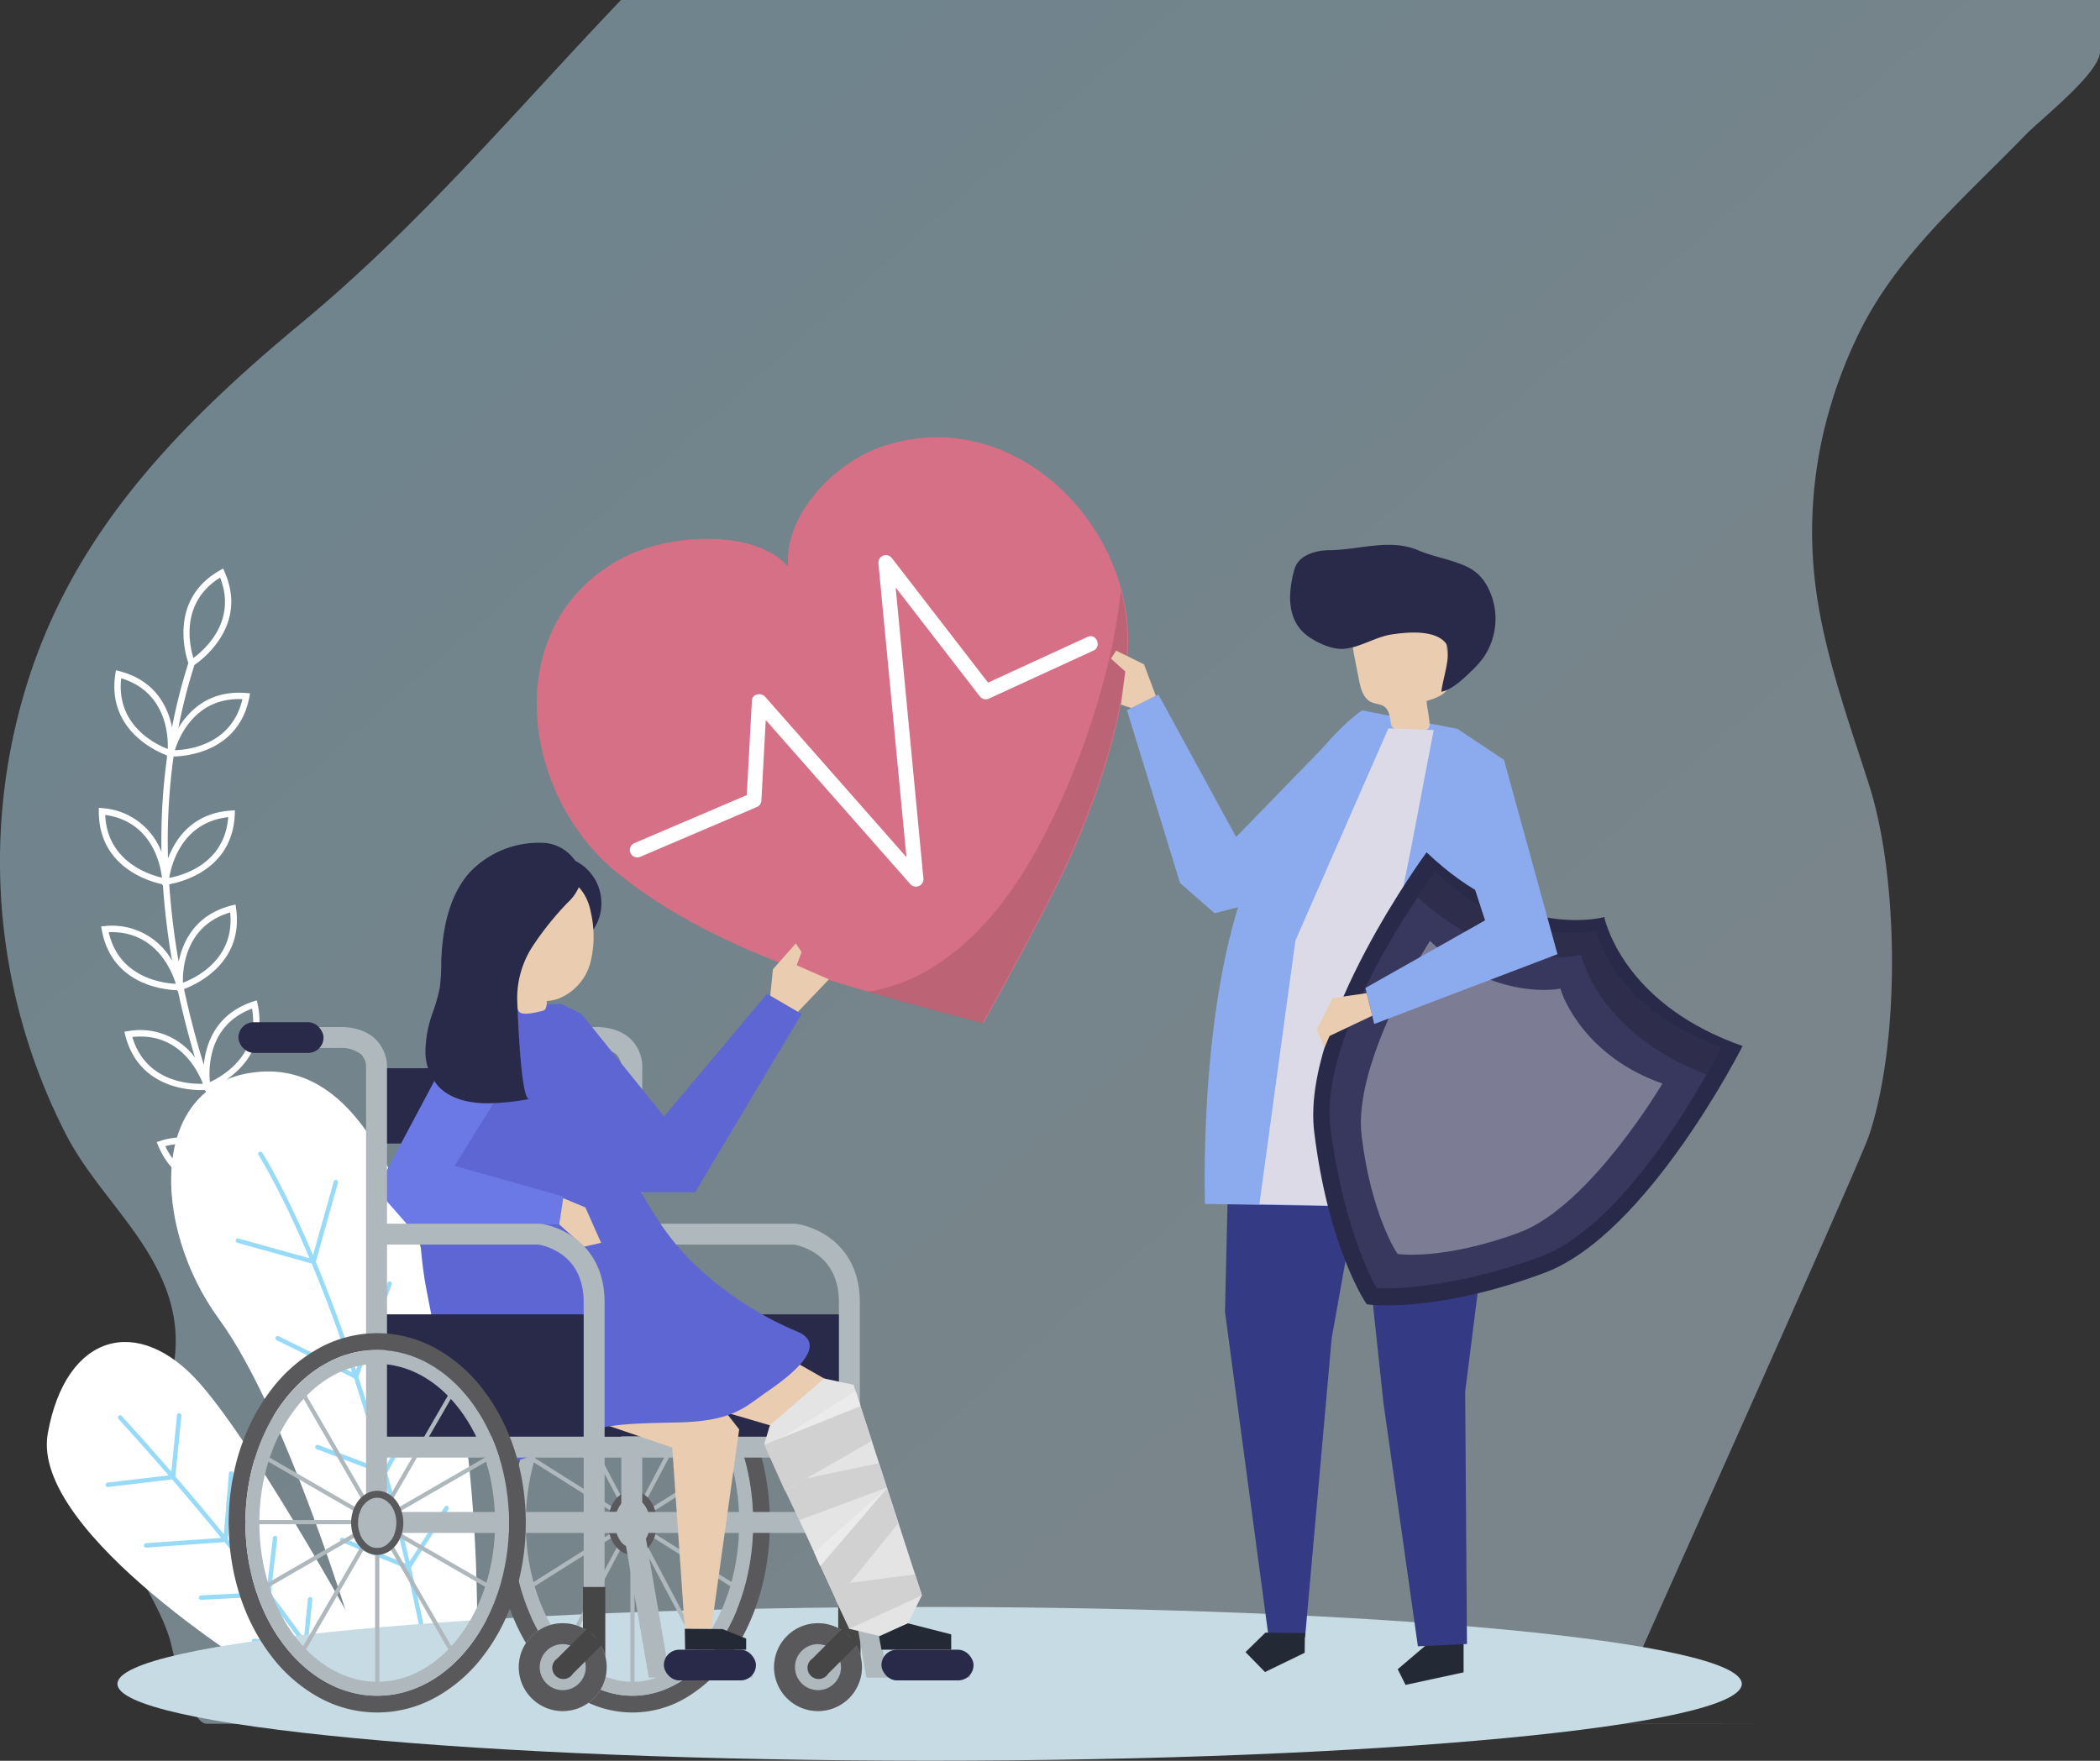 <svg xmlns="http://www.w3.org/2000/svg" xmlns:xlink="http://www.w3.org/1999/xlink" width="431.623" height="361.994" viewBox="0 0 431.623 361.994">
  <rect x="0" y="0" width="431.623" height="361.994" fill="#333333" stroke="none"/>
  <defs>
    <linearGradient id="linear-gradient" x1="0.32" x2="0.886" y2="0.52" gradientUnits="objectBoundingBox">
      <stop offset="0" stop-color="#b5e2f6"/>
      <stop offset="1" stop-color="#cae4ef"/>
    </linearGradient>
  </defs>
  <g id="Group_4030" data-name="Group 4030" transform="translate(-169 -331.006)">
    <path id="Path_1" data-name="Path 1" d="M411.911,85.587a89.924,89.924,0,0,0-2.7,34.051c1.651,14.336,6.729,28.185,11.165,42.078,6.1,19.1,6.408,52.63,0,71.913-2.243,6.747-53.458,120.514-53.475,121.01,0,0,72.062.027,0,.035s-287.777,0-288.252,0c-3.379-.025-6.8-14.226-7.177-15.925C69,327.7,56.684,315.891,61.808,305.519c7.274-14.725,14.855-26.43,7.518-42.627C64.5,252.237,55.163,243.983,49.819,233.63a122.792,122.792,0,0,1-8.843-90.176C50.191,111.36,71.358,88.893,98.328,66.53c24.221-20.083,44.207-43.935,65.5-66.247H467.816s0,10.64,0,10.652c-.117,4.439-12.063,13.74-15.352,17.128-12.728,13.108-26.294,24.639-34.12,40.57a95.969,95.969,0,0,0-6.433,16.954" transform="translate(132.807 330.723)" opacity="0.46" fill="url(#linear-gradient)"/>
    <path id="Path_2" data-name="Path 2" d="M110.73,324.053a251.193,251.193,0,0,1-25.47-36.592l.005,0-.1-.167c2.1-1.693,10.062-9.022,4.877-19.245l-.325-.642-.608.386c-6.581,4.182-7.248,10.312-6.706,14.6-1.831-3.338-3.655-6.823-5.429-10.448q-1.286-2.631-2.565-5.421l.086-.023-.081-.178c2.276-1.454,10.99-7.864,6.959-18.594l-.254-.674-.647.318c-7.226,3.545-8.415,9.845-8.255,14.193-2.065-4.823-4.051-9.939-5.865-15.3,2.552-1.169,11.917-6.281,9.472-17.386l-.154-.7-.685.222c-7.746,2.507-9.779,8.689-10.206,13.023-1.552-5.016-2.925-10.221-4.064-15.568,2.637-.99,12.328-5.422,10.682-16.665l-.1-.712-.7.173C63.1,210.5,60.494,216,59.616,220.228a148.728,148.728,0,0,1-1.936-15.912c2.8-.51,13.078-3.152,13.47-14.482l.024-.719-.718.044c-7.966.494-11.49,5.77-13.031,9.831a125.076,125.076,0,0,1,1.144-20.937c2.687-.059,13.458-1,15.588-12.274l.133-.707-.718-.065c-7.523-.68-11.762,3.489-14.01,7.146a112.684,112.684,0,0,1,3.294-12.924c1.554-1.059,11.072-8.113,6.189-19.163l-.289-.659-.629.353c-10.564,5.945-7.111,17.356-6.519,19.071a114.214,114.214,0,0,0-3.354,13.193c-.869-4.213-3.452-9.631-10.836-11.526l-.7-.179-.112.711c-1.766,11.326,8.069,15.832,10.593,16.793l-.043.191.089.005a125.887,125.887,0,0,0-1.166,19.652,14.046,14.046,0,0,0-12.162-9.006l-.716-.071,0,.72c-.03,11.464,10.376,14.426,13.015,14.993l-.014.195.176-.017a150.232,150.232,0,0,0,1.88,15.555A14.152,14.152,0,0,0,44.4,212.91l-.718.058.127.708c2.022,11.29,12.8,12.339,15.487,12.423l.021.2.149-.043c1,4.685,2.183,9.256,3.5,13.688a14,14,0,0,0-13.807-5.422l-.712.109.179.7c2.62,10.324,12.146,11.3,15.645,11.3.273,0,.493-.007.688-.014L65,246.8l.142-.052c1.648,4.866,3.435,9.537,5.3,13.968A14.035,14.035,0,0,0,55.783,257.1l-.689.209.273.665c3.205,7.767,9.834,9.166,14.193,9.166a20,20,0,0,0,3.553-.312q1.343,2.945,2.7,5.72c1.672,3.416,3.386,6.7,5.114,9.868a14.1,14.1,0,0,0-15.295-2.248l-.661.284.345.631a14.043,14.043,0,0,0,12.977,7.672,20.237,20.237,0,0,0,5.659-.827l.082.178.063-.043a253,253,0,0,0,25.653,36.855.653.653,0,1,0,.979-.865M74.692,229.885c1.671,9.519-6.115,13.932-8.655,15.1-.273-2.782-.4-11.732,8.655-15.1M70.2,210.11c.986,9.614-7.1,13.46-9.712,14.447-.075-2.8.437-11.732,9.712-14.447m-.4-19.585c-.746,9.626-9.368,11.968-12.128,12.474.455-2.744,2.64-11.462,12.128-12.474m2.161-24.284c.25,0,.5.005.757.017-2.2,9.413-11.094,10.414-13.888,10.494.818-2.6,4.056-10.511,13.132-10.511m8.432,82.644c3.005,9.175-4.056,14.648-6.409,16.173-.635-2.708-1.962-11.6,6.409-16.173M68.133,141.276c3.521,9-3.238,14.866-5.494,16.516-.82-2.673-2.718-11.419,5.494-16.516M47.8,161.964c9.249,2.8,9.675,11.743,9.574,14.537-2.606-1.01-10.651-4.933-9.574-14.537m-3.28,28.092c9.555,1.367,11.337,10.121,11.664,12.909-2.707-.631-11.268-3.376-11.664-12.909m.719,24.113c9.627-.361,12.964,7.932,13.785,10.615-2.779-.137-11.691-1.307-13.785-10.615m4.85,21.546c9.609-1.052,13.507,7,14.511,9.613-2.8.088-11.733-.359-14.511-9.613m6.781,22.44c9.023-2.325,13.992,4.481,15.56,7.158.042.1.086.193.129.289-2.783.46-11.682,1.169-15.69-7.447M89.2,269.3c3.992,8.791-2.426,15-4.6,16.78-.927-2.623-3.222-11.313,4.6-16.78M66.833,281.095c9.036-3.418,14.831,3.4,16.452,5.68-2.681.791-11.448,2.588-16.452-5.68" transform="translate(146.109 308.488)" fill="#fff"/>
    <g id="Group_1" data-name="Group 1" transform="translate(-41 211)">
      <g id="Group_3305" data-name="Group 3305" transform="translate(27 -4)">
        <path id="Path_12" data-name="Path 12" d="M68.6,427.8s-13.843-46.929-27.986-66.252-14.5-49.192,8.485-50.874,32.691,32.4,38.974,57.434S93.649,427.8,93.649,427.8Z" transform="translate(187.409 33.671)" fill="#fff"/>
        <path id="Path_13" data-name="Path 13" d="M88.88,401.568a.457.457,0,0,0-.631.137l-7.219,11.234q-2.263-9.7-4.611-18.2l7.945-14.489a.457.457,0,0,0-.8-.439l-7.492,13.663c-1.863-6.718-3.739-12.877-5.583-18.493l6.868-19.021a.456.456,0,0,0-.274-.585.461.461,0,0,0-.585.273l-6.474,17.93c-2.911-8.758-5.728-16.159-8.269-22.259l4.558-16.252a.457.457,0,1,0-.88-.246l-4.246,15.143c-6.017-14.227-10.349-20.96-10.44-21.1a.457.457,0,0,0-.764.5c.091.139,4.444,6.911,10.479,21.226L45.89,346.529a.457.457,0,1,0-.245.88l15.266,4.26c2.548,6.119,5.378,13.554,8.3,22.364L54.1,366.609a.457.457,0,0,0-.4.82l15.918,7.821c1.858,5.663,3.75,11.878,5.63,18.667l-12.989-4.946a.456.456,0,1,0-.324.853l13.612,5.183q2.348,8.564,4.638,18.327l-12.846-5.267a.457.457,0,0,0-.346.846l13.443,5.511q1.573,6.823,3.082,14.231a.458.458,0,0,0,.448.366.439.439,0,0,0,.09-.009.457.457,0,0,0,.357-.539q-1.508-7.449-3.1-14.292l7.7-11.982a.457.457,0,0,0-.137-.631" transform="translate(186.15 32.107)" fill="#98dbf9"/>
      </g>
      <g id="Group_3306" data-name="Group 3306" transform="translate(-93.638 88.536) rotate(-16)">
        <path id="Path_14" data-name="Path 14" d="M74.332,431.733h-20.7S13.935,389.1,23.225,370.2s24.75-18.447,32.881-1.269,18.225,62.8,18.225,62.8" transform="translate(188.186 29.735)" fill="#fff"/>
        <path id="Path_15" data-name="Path 15" d="M66.762,418.81a.458.458,0,0,0-.593.255l-3.022,7.576c-1.269-3.6-2.62-7.213-4.01-10.775l4.419-10.527a.457.457,0,1,0-.842-.353l-4.054,9.66c-1.617-4.1-3.274-8.122-4.906-11.955l4.781-12.634a.456.456,0,0,0-.854-.322l-4.444,11.742c-2.229-5.2-4.388-10.007-6.305-14.169l4.646-11.658a.457.457,0,1,0-.849-.339L46.4,386.165c-3.841-8.289-6.577-13.708-6.643-13.839a.457.457,0,1,0-.815.414c.067.132,2.835,5.614,6.709,13.982L33.2,384.693a.456.456,0,1,0-.147.9l13.068,2.128c1.938,4.206,4.123,9.076,6.374,14.335L37.342,398.84a.457.457,0,1,0-.19.894l15.777,3.349c1.655,3.886,3.334,7.964,4.971,12.127l-12.653-2.934a.457.457,0,0,0-.206.891L58.3,416.24c1.41,3.615,2.78,7.284,4.065,10.934l-9.052-3.331A.457.457,0,0,0,53,424.7l9.758,3.591q.818,2.356,1.586,4.694a.456.456,0,0,0,.434.315.482.482,0,0,0,.142-.022.458.458,0,0,0,.292-.576q-.77-2.361-1.6-4.749l3.41-8.55a.456.456,0,0,0-.255-.594" transform="translate(187.246 28.346)" fill="#98dbf9"/>
      </g>
    </g>
    <path id="Path_3" data-name="Path 3" d="M378.463,454.351c0,8.728-74.738,15.8-166.933,15.8S44.6,463.079,44.6,454.351,119.335,438.54,211.53,438.54s166.933,7.08,166.933,15.811" transform="translate(148.537 222.844)" fill="#c7dbe4"/>
    <g id="Group_2" data-name="Group 2" transform="translate(216 420.906)">
      <g id="Group_3910" data-name="Group 3910" transform="translate(184.627 52.894)">
        <path id="Path_19758" data-name="Path 19758" d="M501.456,135.833l-23.326,24-15.97-29.279-6.469,3.2L466.6,169.295l7.1,6.211,11.534-2.958Z" transform="translate(-455.69 -130.552)" fill="#8cabef"/>
      </g>
      <g id="Group_3922" data-name="Group 3922" transform="translate(200.601 22.113)">
        <g id="Group_3916" data-name="Group 3916" transform="translate(4.177 101.656)">
          <g id="Group_3913" data-name="Group 3913" transform="translate(0 0)">
            <g id="Group_3911" data-name="Group 3911">
              <path id="Path_19759" data-name="Path 19759" d="M506.638,309.768l-1.212,51.747,8.961,66.845,7.5.089,5.467-61.516,10.993-61.451Z" transform="translate(-505.426 -305.483)" fill="#353a85"/>
            </g>
            <g id="Group_3912" data-name="Group 3912" transform="translate(4.215 121.977)">
              <path id="Path_19760" data-name="Path 19760" d="M528.042,606.638l-.048,4.055-8.157,3.959-4.007-4.1,4.1-4.007Z" transform="translate(-515.83 -606.542)" fill="#232a35"/>
            </g>
          </g>
          <g id="Group_3914" data-name="Group 3914" transform="translate(35.498 124.027)">
            <path id="Path_19761" data-name="Path 19761" d="M599.49,611.6l-6.448,5.481,1.612,3.224,11.929-2.579V611.6Z" transform="translate(-593.041 -611.602)" fill="#232a35"/>
          </g>
          <g id="Group_3915" data-name="Group 3915" transform="translate(27.218 17.702)">
            <path id="Path_19762" data-name="Path 19762" d="M572.6,356.115l5.36,50.158,7.072,50,10.087-.48-.368-51.865,6.071-48.1-14.26-6.642Z" transform="translate(-572.603 -349.176)" fill="#353a85"/>
          </g>
        </g>
        <g id="Group_3917" data-name="Group 3917" transform="translate(0 34.035)">
          <path id="Path_19763" data-name="Path 19763" d="M547.193,142.4l-19.721-3.817s-13.334,8.578-23.445,34.541c-10.3,26.436-8.84,66.929-8.84,66.929s53.912.862,62.742,1.07l-5.141-56.006Z" transform="translate(-495.115 -138.582)" fill="#8cabef"/>
        </g>
        <g id="Group_3920" data-name="Group 3920" transform="translate(17.56)">
          <g id="Group_3918" data-name="Group 3918" transform="translate(12.884 13.125)">
            <path id="Path_19764" data-name="Path 19764" d="M579.409,111.775c1.732.018,3.681.205,5.432.239a1.19,1.19,0,0,0,1.211-1.266c-.1-1.586-.507-3.342-.631-4.8,1.978-.558,4.279-1.437,4.744-3.439a5.781,5.781,0,0,0,.008-1.932q-.432-3.991-.865-7.981a7.068,7.068,0,0,0-.654-2.679,5.936,5.936,0,0,0-4.009-2.507,14.445,14.445,0,0,0-11.855,2.106,6.321,6.321,0,0,0-2.137,2.476c-.673,1.562-.357,3.351-.03,5.02l.906,4.621c.348,1.772.883,3.795,2.521,4.554.87.4,1.929.369,2.7.933,1.08.786,1.1,2.266,1.383,3.623A1.3,1.3,0,0,0,579.409,111.775Z" transform="translate(-570.256 -86.974)" fill="#eacdb0"/>
          </g>
          <g id="Group_3919" data-name="Group 3919">
            <path id="Path_19765" data-name="Path 19765" d="M538.466,64.8a22.45,22.45,0,0,1,.9-5.241c.794-2.79,4.21-3.854,7.11-3.875,6.264-.047,12.458-2.5,18.414.058,3.4,1.463,8.062,2.052,11.1,4.006a9.332,9.332,0,0,1,2.987,3.344,14.043,14.043,0,0,1-.9,14.823,20.061,20.061,0,0,1-2.355,2.611c-1.756,1.678-3.861,3.755-6.163,4.272.074-2.025,2.32-8.286.872-10.041-2.3-2.786-7.929-2.221-11.027-1.767-3.38.5-6.5,2.669-9.84,2.965-2.4.212-5.364-1.146-7.31-2.5C539.206,71.323,538.346,68.067,538.466,64.8Z" transform="translate(-538.455 -54.579)" fill="#292949"/>
          </g>
        </g>
        <g id="Group_3921" data-name="Group 3921" transform="translate(11.252 37.728)">
          <path id="Path_19766" data-name="Path 19766" d="M549.4,147.7l-19.114,43.636-7.4,54.17,27.376.574s-3.146-40.129-2.016-45.367,3.375-16.119,5.806-28.358c.559-2.818,4.648-24.429,4.676-24.3Z" transform="translate(-522.886 -147.698)" fill="#dddae8"/>
        </g>
      </g>
      <g id="Group_4014" data-name="Group 4014" transform="translate(0 83.367)">
        <g id="Group_4005" data-name="Group 4005">
          <g id="Group_3940" data-name="Group 3940" transform="translate(54.758 100.821)">
            <g id="Group_3923" data-name="Group 3923">
              <path id="Path_19767" data-name="Path 19767" d="M163.248,458.048c13.7,0,24.942,15.916,24.942,35.549s-11.1,35.55-24.8,35.55-24.8-15.916-24.8-35.55,11.1-35.549,24.8-35.549Zm.143-3.441a21.821,21.821,0,0,0-11.436,3.292,29.848,29.848,0,0,0-8.92,8.593c-5.083,7.286-7.882,16.913-7.882,27.106s2.8,19.82,7.882,27.106a29.846,29.846,0,0,0,8.92,8.592,21.51,21.51,0,0,0,22.873,0,29.851,29.851,0,0,0,8.92-8.592c5.083-7.286,7.882-16.913,7.882-27.106s-2.8-19.819-7.882-27.106a29.853,29.853,0,0,0-8.92-8.593,21.822,21.822,0,0,0-11.437-3.292Z" transform="translate(-135.152 -454.607)" fill="#59595b"/>
            </g>
            <g id="Group_3924" data-name="Group 3924" transform="translate(3.441 3.441)">
              <path id="Path_19768" data-name="Path 19768" d="M168.3,465.966c5.66,0,11.195,3.263,15.327,9.186,4.351,6.238,6.748,14.582,6.748,23.5s-2.4,17.259-6.748,23.5c-4.132,5.923-9.524,9.186-15.184,9.186s-11.052-3.262-15.184-9.186c-4.351-6.238-6.748-14.583-6.748-23.5s2.4-17.259,6.748-23.5c4.132-5.923,9.525-9.186,15.184-9.186Zm.143-2.867c-13.7,0-24.8,15.916-24.8,35.549s11.1,35.55,24.8,35.55,24.8-15.916,24.8-35.55-11.1-35.549-24.8-35.549Z" transform="translate(-143.644 -463.099)" fill="#aeb8bd"/>
            </g>
            <g id="Group_3925" data-name="Group 3925" transform="translate(27.809 5.447)">
              <rect id="Rectangle_1164" data-name="Rectangle 1164" width="0.86" height="33.4" fill="#aeb8bd"/>
            </g>
            <g id="Group_3926" data-name="Group 3926" transform="translate(13.725 11.9)">
              <rect id="Rectangle_1165" data-name="Rectangle 1165" width="0.86" height="30.251" transform="translate(0 0.402) rotate(-27.855)" fill="#aeb8bd"/>
            </g>
            <g id="Group_3927" data-name="Group 3927" transform="translate(5.505 24.288)">
              <rect id="Rectangle_1166" data-name="Rectangle 1166" width="0.86" height="26.608" transform="matrix(0.533, -0.846, 0.846, 0.533, 0, 0.727)" fill="#aeb8bd"/>
            </g>
            <g id="Group_3928" data-name="Group 3928" transform="translate(3.44 38.417)">
              <rect id="Rectangle_1167" data-name="Rectangle 1167" width="24.799" height="0.86" fill="#aeb8bd"/>
            </g>
            <g id="Group_3929" data-name="Group 3929" transform="translate(6.23 38.485)">
              <rect id="Rectangle_1168" data-name="Rectangle 1168" width="25.749" height="0.86" transform="matrix(0.846, -0.533, 0.533, 0.846, 0, 13.733)" fill="#aeb8bd"/>
            </g>
            <g id="Group_3930" data-name="Group 3930" transform="translate(13.496 38.647)">
              <rect id="Rectangle_1169" data-name="Rectangle 1169" width="30.737" height="0.86" transform="translate(0 27.174) rotate(-62.139)" fill="#aeb8bd"/>
            </g>
            <g id="Group_3931" data-name="Group 3931" transform="translate(27.809 38.847)">
              <rect id="Rectangle_1170" data-name="Rectangle 1170" width="0.86" height="33.4" fill="#aeb8bd"/>
            </g>
            <g id="Group_3932" data-name="Group 3932" transform="translate(27.859 38.646)">
              <rect id="Rectangle_1171" data-name="Rectangle 1171" width="0.86" height="30.775" transform="translate(0 0.402) rotate(-27.855)" fill="#aeb8bd"/>
            </g>
            <g id="Group_3933" data-name="Group 3933" transform="translate(28.01 38.483)">
              <rect id="Rectangle_1172" data-name="Rectangle 1172" width="0.86" height="26.054" transform="matrix(0.533, -0.846, 0.846, 0.533, 0, 0.727)" fill="#aeb8bd"/>
            </g>
            <g id="Group_3934" data-name="Group 3934" transform="translate(28.239 38.416)">
              <rect id="Rectangle_1173" data-name="Rectangle 1173" width="23.487" height="0.86" fill="#aeb8bd"/>
            </g>
            <g id="Group_3935" data-name="Group 3935" transform="translate(28.009 24.839)">
              <rect id="Rectangle_1174" data-name="Rectangle 1174" width="25.579" height="0.86" transform="translate(0 13.643) rotate(-32.233)" fill="#aeb8bd"/>
            </g>
            <g id="Group_3936" data-name="Group 3936" transform="translate(27.858 11.222)">
              <rect id="Rectangle_1175" data-name="Rectangle 1175" width="31.018" height="0.86" transform="translate(0 27.423) rotate(-62.139)" fill="#aeb8bd"/>
            </g>
            <g id="Group_3939" data-name="Group 3939" transform="translate(23.206 32.396)">
              <g id="Group_3937" data-name="Group 3937" transform="translate(1.433 1.433)">
                <path id="Path_19769" data-name="Path 19769" d="M203.166,543.265c0,2.85-1.612,5.161-3.6,5.161s-3.6-2.311-3.6-5.161,1.612-5.161,3.6-5.161S203.166,540.415,203.166,543.265Z" transform="translate(-195.966 -538.104)" fill="#aeb8bd"/>
              </g>
              <g id="Group_3938" data-name="Group 3938">
                <path id="Path_19770" data-name="Path 19770" d="M197.318,536c1.989,0,3.743,2.311,3.743,5.161s-1.612,5.161-3.6,5.161-3.6-2.311-3.6-5.161,1.612-5.161,3.6-5.161Zm.143-1.433c-2.822,0-5.033,2.9-5.033,6.594s2.211,6.594,5.033,6.594,5.033-2.9,5.033-6.594-2.211-6.594-5.033-6.594Z" transform="translate(-192.428 -534.566)" fill="#59595b"/>
              </g>
            </g>
          </g>
          <g id="Group_3941" data-name="Group 3941" transform="translate(29.529 46.35)">
            <rect id="Rectangle_1176" data-name="Rectangle 1176" width="53.325" height="15.482" fill="#292949"/>
          </g>
          <g id="Group_3955" data-name="Group 3955" transform="translate(54.471 36.889)">
            <g id="Group_3942" data-name="Group 3942" transform="translate(22.362 60.062)">
              <path id="Path_19771" data-name="Path 19771" d="M189.963,445.055h50.419V471.43H189.638Z" transform="translate(-189.638 -445.055)" fill="#292949"/>
            </g>
            <g id="Group_3943" data-name="Group 3943" transform="translate(11.468 0.989)">
              <path id="Path_19772" data-name="Path 19772" d="M181.814,401.472h-4.3V307.723a3.723,3.723,0,0,0-1.043-2.876,6.659,6.659,0,0,0-4.4-1.286l-.149,0h-9.174v-4.3h9.106c.776-.047,4.778-.137,7.531,2.419a7.981,7.981,0,0,1,2.429,6.038Z" transform="translate(-162.749 -299.251)" fill="#aeb8bd"/>
            </g>
            <g id="Group_3944" data-name="Group 3944">
              <rect id="Rectangle_1177" data-name="Rectangle 1177" width="17.488" height="6.307" rx="3.154" fill="#446072"/>
            </g>
            <g id="Group_3945" data-name="Group 3945" transform="translate(28.526 41.427)">
              <path id="Path_19773" data-name="Path 19773" d="M251.582,489.668h-4.3v-74.41c0-4.484-1.569-7.844-4.664-9.987a12.183,12.183,0,0,0-4.534-1.911H204.851v-4.3h33.537l.137.017a16.271,16.271,0,0,1,6.541,2.659c2.973,2.058,6.517,6.075,6.517,13.522Z" transform="translate(-204.851 -399.06)" fill="#aeb8bd"/>
            </g>
            <g id="Group_3946" data-name="Group 3946" transform="translate(20.929 85.21)">
              <rect id="Rectangle_1178" data-name="Rectangle 1178" width="52.178" height="4.3" fill="#aeb8bd"/>
            </g>
            <g id="Group_3947" data-name="Group 3947" transform="translate(70.813 116.11)">
              <rect id="Rectangle_1179" data-name="Rectangle 1179" width="4.587" height="14.335" fill="#464647"/>
            </g>
            <g id="Group_3952" data-name="Group 3952" transform="translate(57.625 123.564)">
              <g id="Group_3950" data-name="Group 3950">
                <g id="Group_3948" data-name="Group 3948">
                  <path id="Path_19774" data-name="Path 19774" d="M294.735,610.819a9.031,9.031,0,1,1-9.031-9.031A9.031,9.031,0,0,1,294.735,610.819Z" transform="translate(-276.673 -601.788)" fill="#aeb8bd"/>
                </g>
                <g id="Group_3949" data-name="Group 3949">
                  <path id="Path_19775" data-name="Path 19775" d="M285.582,606.088a4.842,4.842,0,0,1,4.853,4.731,4.73,4.73,0,1,1-4.731-4.731Zm.122-4.3a9.031,9.031,0,1,0,9.031,9.031,9.031,9.031,0,0,0-9.031-9.031Z" transform="translate(-276.673 -601.788)" fill="#59595b"/>
                </g>
              </g>
              <g id="Group_3951" data-name="Group 3951" transform="translate(6.88 1.197)">
                <path id="Path_19776" data-name="Path 19776" d="M300.741,604.743l-6.075,6.075a2.293,2.293,0,1,0,3.232,3.106l6.013-6.012-3.169-3.169Z" transform="translate(-293.655 -604.743)" fill="#464647"/>
              </g>
            </g>
            <g id="Group_3953" data-name="Group 3953" transform="translate(21.789 100.692)">
              <path id="Path_19777" data-name="Path 19777" d="M264.339,579.389h-21.3l-5.161-29.753H188.223v-4.3h53.271l5.161,29.753h17.686Z" transform="translate(-188.223 -545.335)" fill="#aeb8bd"/>
            </g>
            <g id="Group_3954" data-name="Group 3954" transform="translate(79.701 129.012)">
              <rect id="Rectangle_1180" data-name="Rectangle 1180" width="18.922" height="6.307" rx="3.153" transform="translate(0 0)" fill="#292949"/>
            </g>
          </g>
          <g id="Group_3956" data-name="Group 3956" transform="translate(76.834 116.302)">
            <path id="Path_19778" data-name="Path 19778" d="M238.089,498.457l-3.8-3.883a5.859,5.859,0,0,0-4.189-1.757H189.638v5.734Z" transform="translate(-189.638 -492.817)" fill="#292949"/>
          </g>
          <g id="Group_3967" data-name="Group 3967" transform="translate(30.389 31.042)">
            <g id="Group_3957" data-name="Group 3957" transform="translate(38.627 2.407)">
              <path id="Path_19779" data-name="Path 19779" d="M170.344,288.32l3.487,1.734,24.547,30.462-1.183,6.21h-11.83l-8.872-10.055Z" transform="translate(-170.344 -288.32)" fill="#5d66d3"/>
            </g>
            <g id="Group_3961" data-name="Group 3961" transform="translate(8.872 2.12)">
              <g id="Group_3958" data-name="Group 3958" transform="translate(29.258 67.659)">
                <path id="Path_19780" data-name="Path 19780" d="M190.046,454.607l15.482,19.782-5.734,41h-5.447l-2.58-37.27-22.649-7.741Z" transform="translate(-169.117 -454.607)" fill="#eacdb0"/>
              </g>
              <g id="Group_3959" data-name="Group 3959" transform="translate(48.18 67.659)">
                <path id="Path_19781" data-name="Path 19781" d="M234.454,454.607l20.069,11.468L268,514.239l-6.02,2.581-19.5-42.431-16.628-4.874-10.034-9.461Z" transform="translate(-215.819 -454.607)" fill="#eacdb0"/>
              </g>
              <g id="Group_3960" data-name="Group 3960">
                <path id="Path_19782" data-name="Path 19782" d="M174.612,354.985a69.365,69.365,0,0,1-22.364-14.994c-6.9-7.128-11.52-16.19-15.052-25.378l-.234-.614c-2.171-5.747-3.65-11.725-5.775-17.488-.94-2.547-1.9-5.65-3.693-7.754-.409-.478-.917-1.145-1.619-1.145l-16.956.241s-17.029,25.373-10.543,58.9c2.078,10.745,4.005,19.641,5.664,26.774,4.717,11.947,13.667,8.924,21.338,3.887,9.251-3.656,13.684-3.512,24.865-3.8s13.474-3.154,18.062-6.308S181.206,357.853,174.612,354.985Z" transform="translate(-96.903 -287.613)" fill="#5d66d3"/>
              </g>
            </g>
            <g id="Group_3962" data-name="Group 3962" transform="translate(103.275 129.411)">
              <path id="Path_19783" data-name="Path 19783" d="M335.773,601.788l8.976,2.294v3.154H330.414l-.507-2.724Z" transform="translate(-329.906 -601.788)" fill="#232a35"/>
            </g>
            <g id="Group_3963" data-name="Group 3963" transform="translate(63.359 130.558)">
              <path id="Path_19784" data-name="Path 19784" d="M239.127,604.669,244,606.626v2.294H231.453l-.066-4.3Z" transform="translate(-231.386 -604.619)" fill="#232a35"/>
            </g>
            <g id="Group_3964" data-name="Group 3964" transform="translate(37.27 41.788)">
              <path id="Path_19785" data-name="Path 19785" d="M167.52,385.521l5.13,2.137,3.232,7.272-3.5.808-5.386-4.848Z" transform="translate(-166.994 -385.521)" fill="#eacdb0"/>
            </g>
            <g id="Group_3965" data-name="Group 3965" transform="translate(0 2.407)">
              <path id="Path_19786" data-name="Path 19786" d="M94.079,290.327,75.006,326.164l6.307,7.167h31.25l.86-5.734L91.061,321.29l10.321-16.628L95.361,288.32Z" transform="translate(-75.006 -288.32)" fill="#6a79e5"/>
            </g>
            <g id="Group_3966" data-name="Group 3966" transform="translate(57.197)">
              <path id="Path_19787" data-name="Path 19787" d="M224.459,323.193l21.885-36.672-7.1-4.14-23.068,27.5v11.534Z" transform="translate(-216.178 -282.38)" fill="#5d66d3"/>
            </g>
          </g>
          <g id="Group_4000" data-name="Group 4000" transform="translate(0 36.889)">
            <g id="Group_3981" data-name="Group 3981" transform="translate(2.007)">
              <g id="Group_3968" data-name="Group 3968" transform="translate(28.669 60.062)">
                <rect id="Rectangle_1181" data-name="Rectangle 1181" width="44.437" height="26.376" fill="#292949"/>
              </g>
              <g id="Group_3969" data-name="Group 3969" transform="translate(11.468 0.989)">
                <path id="Path_19788" data-name="Path 19788" d="M52.322,401.185h-4.3V307.723a3.723,3.723,0,0,0-1.044-2.876,6.659,6.659,0,0,0-4.4-1.286l-.149,0H33.257v-4.3h9.106c.778-.047,4.778-.137,7.531,2.419a7.98,7.98,0,0,1,2.429,6.038Z" transform="translate(-33.257 -299.251)" fill="#aeb8bd"/>
              </g>
              <g id="Group_3970" data-name="Group 3970">
                <rect id="Rectangle_1182" data-name="Rectangle 1182" width="17.488" height="6.307" rx="3.154" fill="#292949"/>
              </g>
              <g id="Group_3971" data-name="Group 3971" transform="translate(28.526 41.427)">
                <path id="Path_19789" data-name="Path 19789" d="M122.091,489.668h-4.3v-74.41c0-4.484-1.569-7.844-4.664-9.987a12.186,12.186,0,0,0-4.534-1.911H75.36v-4.3H108.9l.137.017a16.273,16.273,0,0,1,6.541,2.659c2.973,2.058,6.517,6.075,6.517,13.522Z" transform="translate(-75.36 -399.06)" fill="#aeb8bd"/>
              </g>
              <g id="Group_3972" data-name="Group 3972" transform="translate(28.669 85.21)">
                <rect id="Rectangle_1183" data-name="Rectangle 1183" width="44.437" height="4.3" fill="#aeb8bd"/>
              </g>
              <g id="Group_3973" data-name="Group 3973" transform="translate(29.529 100.692)">
                <path id="Path_19790" data-name="Path 19790" d="M153.953,579.389h-21.3l-5.16-29.753H77.836v-4.3h53.271l5.16,29.753h17.686Z" transform="translate(-77.836 -545.335)" fill="#aeb8bd"/>
              </g>
              <g id="Group_3974" data-name="Group 3974" transform="translate(70.813 116.11)">
                <rect id="Rectangle_1184" data-name="Rectangle 1184" width="4.587" height="14.335" fill="#464647"/>
              </g>
              <g id="Group_3979" data-name="Group 3979" transform="translate(57.625 123.564)">
                <g id="Group_3977" data-name="Group 3977">
                  <g id="Group_3975" data-name="Group 3975">
                    <path id="Path_19791" data-name="Path 19791" d="M165.244,610.819a9.031,9.031,0,1,1-9.031-9.031A9.031,9.031,0,0,1,165.244,610.819Z" transform="translate(-147.182 -601.788)" fill="#aeb8bd"/>
                  </g>
                  <g id="Group_3976" data-name="Group 3976">
                    <path id="Path_19792" data-name="Path 19792" d="M156.209,606.088a4.731,4.731,0,1,1-4.727,4.731,4.739,4.739,0,0,1,4.727-4.731Zm0-4.3a9.031,9.031,0,1,0,9.031,9.031,9.031,9.031,0,0,0-9.031-9.031Z" transform="translate(-147.182 -601.788)" fill="#59595b"/>
                  </g>
                </g>
                <g id="Group_3978" data-name="Group 3978" transform="translate(6.88 1.197)">
                  <path id="Path_19793" data-name="Path 19793" d="M171.25,604.743l-6.075,6.075a2.293,2.293,0,1,0,3.232,3.106l6.013-6.012-3.169-3.169Z" transform="translate(-164.164 -604.743)" fill="#464647"/>
                </g>
              </g>
              <g id="Group_3980" data-name="Group 3980" transform="translate(87.441 129.012)">
                <rect id="Rectangle_1185" data-name="Rectangle 1185" width="18.922" height="6.307" rx="3.153" transform="translate(0 0)" fill="#292949"/>
              </g>
            </g>
            <g id="Group_3999" data-name="Group 3999" transform="translate(0 63.932)">
              <g id="Group_3982" data-name="Group 3982">
                <path id="Path_19794" data-name="Path 19794" d="M30.508,458.048c14.963,0,27.117,15.916,27.117,35.549s-12.13,35.55-27.092,35.55S3.44,513.231,3.44,493.6s12.13-35.549,27.093-35.549Zm.025-3.441a24.932,24.932,0,0,0-12.215,3.225,31.346,31.346,0,0,0-9.678,8.542C3.068,473.684,0,483.353,0,493.6S3.068,513.51,8.639,520.82a31.345,31.345,0,0,0,9.678,8.542,24.739,24.739,0,0,0,24.43,0,31.349,31.349,0,0,0,9.678-8.542c5.571-7.31,8.64-16.978,8.64-27.223S58,473.684,52.426,466.374a31.35,31.35,0,0,0-9.678-8.542,24.933,24.933,0,0,0-12.215-3.225Z" transform="translate(0 -454.607)" fill="#59595b"/>
              </g>
              <g id="Group_3983" data-name="Group 3983" transform="translate(3.44 3.441)">
                <path id="Path_19795" data-name="Path 19795" d="M35.559,465.966c6.321,0,12.34,3.3,16.9,9.283,4.739,6.218,7.348,14.528,7.348,23.4s-2.61,17.182-7.348,23.4c-4.562,5.986-10.556,9.283-16.877,9.283s-12.315-3.3-16.877-9.283c-4.739-6.218-7.349-14.529-7.349-23.4s2.61-17.182,7.349-23.4c4.562-5.986,10.556-9.283,16.877-9.283Zm.025-2.867c-14.963,0-27.093,15.916-27.093,35.549s12.13,35.55,27.093,35.55,27.092-15.916,27.092-35.55S50.546,463.1,35.584,463.1Z" transform="translate(-8.491 -463.099)" fill="#aeb8bd"/>
              </g>
              <g id="Group_3984" data-name="Group 3984" transform="translate(30.103 5.447)">
                <rect id="Rectangle_1186" data-name="Rectangle 1186" width="0.86" height="33.4" fill="#aeb8bd"/>
              </g>
              <g id="Group_3985" data-name="Group 3985" transform="translate(14.719 11.886)">
                <rect id="Rectangle_1187" data-name="Rectangle 1187" width="0.86" height="30.883" transform="translate(0 0.43) rotate(-30)" fill="#aeb8bd"/>
              </g>
              <g id="Group_3986" data-name="Group 3986" transform="translate(5.731 24.279)">
                <rect id="Rectangle_1188" data-name="Rectangle 1188" width="0.86" height="28.39" transform="matrix(0.5, -0.866, 0.866, 0.5, 0, 0.745)" fill="#aeb8bd"/>
              </g>
              <g id="Group_3987" data-name="Group 3987" transform="translate(3.44 38.417)">
                <rect id="Rectangle_1189" data-name="Rectangle 1189" width="27.092" height="0.86" fill="#aeb8bd"/>
              </g>
              <g id="Group_3988" data-name="Group 3988" transform="translate(6.524 38.475)">
                <rect id="Rectangle_1190" data-name="Rectangle 1190" width="27.474" height="0.86" transform="matrix(0.866, -0.5, 0.5, 0.866, 0, 13.736)" fill="#aeb8bd"/>
              </g>
              <g id="Group_3989" data-name="Group 3989" transform="translate(14.468 38.633)">
                <rect id="Rectangle_1191" data-name="Rectangle 1191" width="31.38" height="0.86" transform="translate(0 27.173) rotate(-59.991)" fill="#aeb8bd"/>
              </g>
              <g id="Group_3990" data-name="Group 3990" transform="translate(30.103 38.847)">
                <rect id="Rectangle_1192" data-name="Rectangle 1192" width="0.86" height="33.4" fill="#aeb8bd"/>
              </g>
              <g id="Group_3991" data-name="Group 3991" transform="translate(30.16 38.632)">
                <rect id="Rectangle_1193" data-name="Rectangle 1193" width="0.86" height="31.418" transform="translate(0 0.43) rotate(-30)" fill="#aeb8bd"/>
              </g>
              <g id="Group_3992" data-name="Group 3992" transform="translate(30.318 38.475)">
                <rect id="Rectangle_1194" data-name="Rectangle 1194" width="0.86" height="27.799" transform="translate(0 0.745) rotate(-60)" fill="#aeb8bd"/>
              </g>
              <g id="Group_3993" data-name="Group 3993" transform="translate(30.532 38.416)">
                <rect id="Rectangle_1195" data-name="Rectangle 1195" width="25.659" height="0.86" fill="#aeb8bd"/>
              </g>
              <g id="Group_3994" data-name="Group 3994" transform="translate(30.319 24.827)">
                <rect id="Rectangle_1196" data-name="Rectangle 1196" width="27.292" height="0.86" transform="translate(0 13.65) rotate(-30.009)" fill="#aeb8bd"/>
              </g>
              <g id="Group_3995" data-name="Group 3995" transform="translate(30.163 11.206)">
                <rect id="Rectangle_1197" data-name="Rectangle 1197" width="31.667" height="0.86" transform="matrix(0.5, -0.866, 0.866, 0.5, 0, 27.428)" fill="#aeb8bd"/>
              </g>
              <g id="Group_3998" data-name="Group 3998" transform="translate(25.166 32.396)">
                <g id="Group_3996" data-name="Group 3996" transform="translate(1.433 1.433)">
                  <path id="Path_19796" data-name="Path 19796" d="M73.518,543.265c0,2.85-1.76,5.161-3.932,5.161s-3.933-2.311-3.933-5.161,1.761-5.161,3.933-5.161S73.518,540.415,73.518,543.265Z" transform="translate(-65.653 -538.104)" fill="#aeb8bd"/>
                </g>
                <g id="Group_3997" data-name="Group 3997">
                  <path id="Path_19797" data-name="Path 19797" d="M67.457,536c2.172,0,3.957,2.311,3.957,5.161s-1.76,5.161-3.932,5.161-3.933-2.311-3.933-5.161S65.309,536,67.481,536Zm.025-1.433c-2.959,0-5.366,2.958-5.366,6.594s2.407,6.594,5.366,6.594,5.366-2.958,5.366-6.594-2.407-6.594-5.366-6.594Z" transform="translate(-62.115 -534.566)" fill="#59595b"/>
                </g>
              </g>
            </g>
          </g>
          <g id="Group_4004" data-name="Group 4004" transform="translate(40.445)">
            <g id="Group_4001" data-name="Group 4001" transform="translate(25.173 3.777)">
              <path id="Path_19798" data-name="Path 19798" d="M161.957,221.593a11.075,11.075,0,0,1,7.889,9.274,9.748,9.748,0,0,0-2.146-15.781,11.285,11.285,0,0,0-5.433,6.58Z" transform="translate(-161.957 -215.086)" fill="#292949"/>
            </g>
            <g id="Group_4002" data-name="Group 4002" transform="translate(12.721 6.501)">
              <path id="Path_19799" data-name="Path 19799" d="M152.5,229.622c-2.149-11.345-16.323-9.385-20.389-.2-2.312,5.224.11,12.62,4.736,16.255.1,1,.23,3.775,1,4.447.831.727,3.451.034,4.478-.2a1.579,1.579,0,0,0,.788-.355,2.949,2.949,0,0,0,.307-1.72,9.459,9.459,0,0,0,2.311-.456,10.982,10.982,0,0,0,6.672-7.461A21.99,21.99,0,0,0,152.5,229.622Z" transform="translate(-131.223 -221.809)" fill="#eacdb0"/>
            </g>
            <g id="Group_4003" data-name="Group 4003">
              <path id="Path_19800" data-name="Path 19800" d="M113.13,259.306a47.584,47.584,0,0,0,8.039-.867c-1.821.356-2.425-19.136-2.489-20.484a19.576,19.576,0,0,1,3.219-10.977,61.574,61.574,0,0,1,7.274-9.029,9.164,9.164,0,0,0,2.536-4.039,5.973,5.973,0,0,0-1.48-4.942,8.373,8.373,0,0,0-6.538-3.2,19.587,19.587,0,0,0-14.771,6.088c-4.391,4.9-5.646,12.086-5.852,18.478a41.12,41.12,0,0,1-.279,5.137,35.157,35.157,0,0,1-1.5,5.294,24.071,24.071,0,0,0-1.462,7.963,10.6,10.6,0,0,0,2.914,7.376C105.463,258.736,109.508,259.388,113.13,259.306Z" transform="translate(-99.826 -205.764)" fill="#292949"/>
            </g>
          </g>
        </g>
        <g id="Group_4013" data-name="Group 4013" transform="translate(110.09 110.139)">
          <g id="Group_4006" data-name="Group 4006">
            <path id="Path_19801" data-name="Path 19801" d="M272.867,487.228l11.145-9.624,6.056,1.29,14.048,43.291-2.867,5.734-6.02,2.581-6.021-1.434-17.488-37.98Z" transform="translate(-271.72 -477.604)" fill="#e4e4e4"/>
          </g>
          <g id="Group_4007" data-name="Group 4007" transform="translate(0 5.707)">
            <path id="Path_19802" data-name="Path 19802" d="M271.72,499.6l19.782-7.91,2.311,7.122-17.864,10.249Z" transform="translate(-271.72 -491.691)" fill="#d1d1d1"/>
          </g>
          <g id="Group_4008" data-name="Group 4008" transform="translate(4.3 17.397)">
            <path id="Path_19803" data-name="Path 19803" d="M286.678,523.69l14.93-3.148,1.634,5.035-18.017,6.667-2.891-6.02Z" transform="translate(-282.333 -520.542)" fill="#d1d1d1"/>
          </g>
          <g id="Group_4009" data-name="Group 4009" transform="translate(11.525 22.505)">
            <path id="Path_19804" data-name="Path 19804" d="M313.869,533.151l-13.7,16.005,3.229,7.014,12.823-15.794Z" transform="translate(-300.165 -533.151)" fill="#d1d1d1"/>
          </g>
          <g id="Group_4010" data-name="Group 4010" transform="translate(14.621 40.265)">
            <path id="Path_19805" data-name="Path 19805" d="M310.79,578.735l13.392-1.75,1.4,4.315-14.908,6.881-2.867-6.021Z" transform="translate(-307.808 -576.985)" fill="#d1d1d1"/>
          </g>
          <g id="Group_4011" data-name="Group 4011" transform="translate(3.44 2.582)">
            <path id="Path_19806" data-name="Path 19806" d="M280.211,493.638l15.327-9.66,1.014,3.008Z" transform="translate(-280.211 -483.978)" fill="#ebebeb"/>
          </g>
          <g id="Group_4012" data-name="Group 4012" transform="translate(10.24 22.505)">
            <path id="Path_19807" data-name="Path 19807" d="M311.982,533.151l-14.989,13.214,1.228,2.841Z" transform="translate(-296.993 -533.151)" fill="#ebebeb"/>
          </g>
        </g>
      </g>
      <g id="Group_4018" data-name="Group 4018" transform="translate(63.308 0)">
        <g id="Group_4015" data-name="Group 4015">
          <path id="Path_19808" data-name="Path 19808" d="M227.54,1.794c-10.35,3.4-20.491,14.427-19.619,24.761-6.865-7.773-24.558-6.8-34.17-1.674-25.365,13.534-20.948,48.548-.814,64.762,10.836,8.727,23.693,14.911,36.905,19.752,11.064,4.054,38.147,11.106,38.186,11.026.085.027,13.71-24.419,18.428-35.216,5.635-12.893,10.053-26.459,11.237-40.322C279.894,19.126,254.853-7.181,227.54,1.794Z" transform="translate(-156.254 0)" fill="#d67086"/>
        </g>
        <g id="Group_4016" data-name="Group 4016" transform="translate(68.085 31.549)" opacity="0.12" style="mix-blend-mode: multiply;isolation: isolate">
          <path id="Path_19809" data-name="Path 19809" d="M372.9,95.82a160.545,160.545,0,0,1-12.537,32.7c-5.174,9.977-12.081,19.693-21.555,26a37,37,0,0,1-14.505,5.81c11.344,3.3,23.484,6.44,23.51,6.387.085.027,13.71-24.419,18.428-35.216,5.635-12.894,10.053-26.459,11.237-40.322a39.284,39.284,0,0,0-1.2-13.316A120.207,120.207,0,0,1,372.9,95.82Z" transform="translate(-324.299 -77.869)"/>
        </g>
        <g id="Group_4017" data-name="Group 4017" transform="translate(19.134 24.207)">
          <path id="Path_19810" data-name="Path 19810" d="M297.568,76.58l-20.453,9.4L257.3,60.32a1.545,1.545,0,0,0-2.716,1.16l5.444,57.078q.157,1.654.315,3.306L235.318,93.451,231.3,88.894c-.807-.916-2.642-.631-2.718.763q-.527,9.724-1.053,19.449L204.378,119a1.532,1.532,0,0,0,1.2,2.817l24.028-10.266a1.516,1.516,0,0,0,.918-1.217q.451-8.333.9-16.667L257.1,122.817l4.013,4.557a1.545,1.545,0,0,0,2.716-1.16l-5.444-57.078q-.13-1.365-.261-2.73l17.323,22.429a1.553,1.553,0,0,0,1.8.453l21.522-9.89C300.559,78.575,299.363,75.755,297.568,76.58Z" transform="translate(-203.479 -59.746)" fill="#fff"/>
        </g>
      </g>
      <g id="Group_4019" data-name="Group 4019" transform="translate(111.32 104.058)">
        <path id="Path_19811" data-name="Path 19811" d="M274.755,267.571l.543-5.421L280,256.832l1.183,1.774-1,2.719,6.622,2.9-6.364,6.663Z" transform="translate(-274.755 -256.832)" fill="#eacdb0"/>
      </g>
      <g id="Group_4020" data-name="Group 4020" transform="translate(181.337 43.868)">
        <path id="Path_19812" data-name="Path 19812" d="M456.795,117.564l-2.423-6.475-5.732-2.816-1.07,1.633,2.958,2.662-.887,6.8,2.1.7Z" transform="translate(-447.569 -108.274)" fill="#eacdb0"/>
      </g>
      <g id="Group_4027" data-name="Group 4027" transform="translate(222.918 85.329)">
        <g id="Group_4025" data-name="Group 4025">
          <g id="Group_4021" data-name="Group 4021">
            <path id="Path_19813" data-name="Path 19813" d="M638.442,250.43c-23.279-8.154-27.856-24.1-28.4-26.37,0,0,.058-.159-.032-.136-.02-.09-.135.033-.135.033-2.27.547-18.558,3.7-36.381-13.352,0,0-25.827,35.039-23.1,57.468,2.916,23.956,10.729,35.449,10.808,35.441.028.075,13.851,1.976,36.489-6.438C618.876,289.2,638.442,250.43,638.442,250.43Z" transform="translate(-550.197 -210.605)" fill="#292949"/>
          </g>
          <g id="Group_4022" data-name="Group 4022" transform="translate(3.351 5.646)">
            <path id="Path_19814" data-name="Path 19814" d="M638.022,260.678c-21.077-7.475-25.331-21.781-25.838-23.818,0,0,.051-.141-.03-.122-.018-.08-.122.029-.122.029-2.046.472-16.725,3.168-32.945-12.228,0,0-23.047,31.16-20.411,51.255,2.815,21.462,9.406,32.682,9.478,32.675.026.068,13.068,1,33.44-6.357C620.656,295.23,638.022,260.678,638.022,260.678Z" transform="translate(-558.467 -224.54)" fill="#38385e"/>
          </g>
          <g id="Group_4024" data-name="Group 4024" transform="translate(21.393 3.934)">
            <g id="Group_4023" data-name="Group 4023">
              <path id="Path_19815" data-name="Path 19815" d="M636.525,237.494s.108-.115.127-.03c.084-.021.031.127.031.127.52,2.092,4.816,16.537,25.8,24.48,1.966-3.411,3.076-5.619,3.076-5.619-21.077-7.475-25.331-21.781-25.838-23.818,0,0,.051-.142-.03-.122-.019-.081-.121.029-.121.029-2.046.472-16.725,3.168-32.945-12.228,0,0-1.469,1.987-3.623,5.28C619.595,240.7,634.424,237.98,636.525,237.494Z" transform="translate(-602.998 -220.314)" fill="#2e2e4c"/>
            </g>
          </g>
        </g>
        <g id="Group_4026" data-name="Group 4026" transform="translate(9.784 18.216)" opacity="0.34">
          <path id="Path_19816" data-name="Path 19816" d="M636.33,284.89c-15.96-5.59-20.57-17.888-20.941-19.445,0,0,.039-.109-.021-.093-.014-.062-.093.023-.093.023-1.557.375-14.507,1.881-26.726-9.809,0,0-15.923,24.677-14.051,40.055,2,16.424,7.355,24.3,7.41,24.3.02.051,9.5,1.354,25.016-4.414C621.444,310.107,636.33,284.89,636.33,284.89Z" transform="translate(-574.344 -255.565)" fill="#fff"/>
        </g>
      </g>
      <g id="Group_4028" data-name="Group 4028" transform="translate(233.639 59.992)">
        <path id="Path_19817" data-name="Path 19817" d="M595.632,148.071l9.506,6.325,11,39.952L578.478,208.7l-1.819-7.4,24.591-13.9-8.669-26.666Z" transform="translate(-576.659 -148.071)" fill="#8cabef"/>
      </g>
      <g id="Group_4029" data-name="Group 4029" transform="translate(223.628 114.282)">
        <path id="Path_19818" data-name="Path 19818" d="M562.223,282.066l-7.018,1.015-3.253,6.506,1.61,3.651,1.03-2.369,8.773-4.159Z" transform="translate(-551.951 -282.066)" fill="#eacdb0"/>
      </g>
    </g>
  </g>
</svg>
